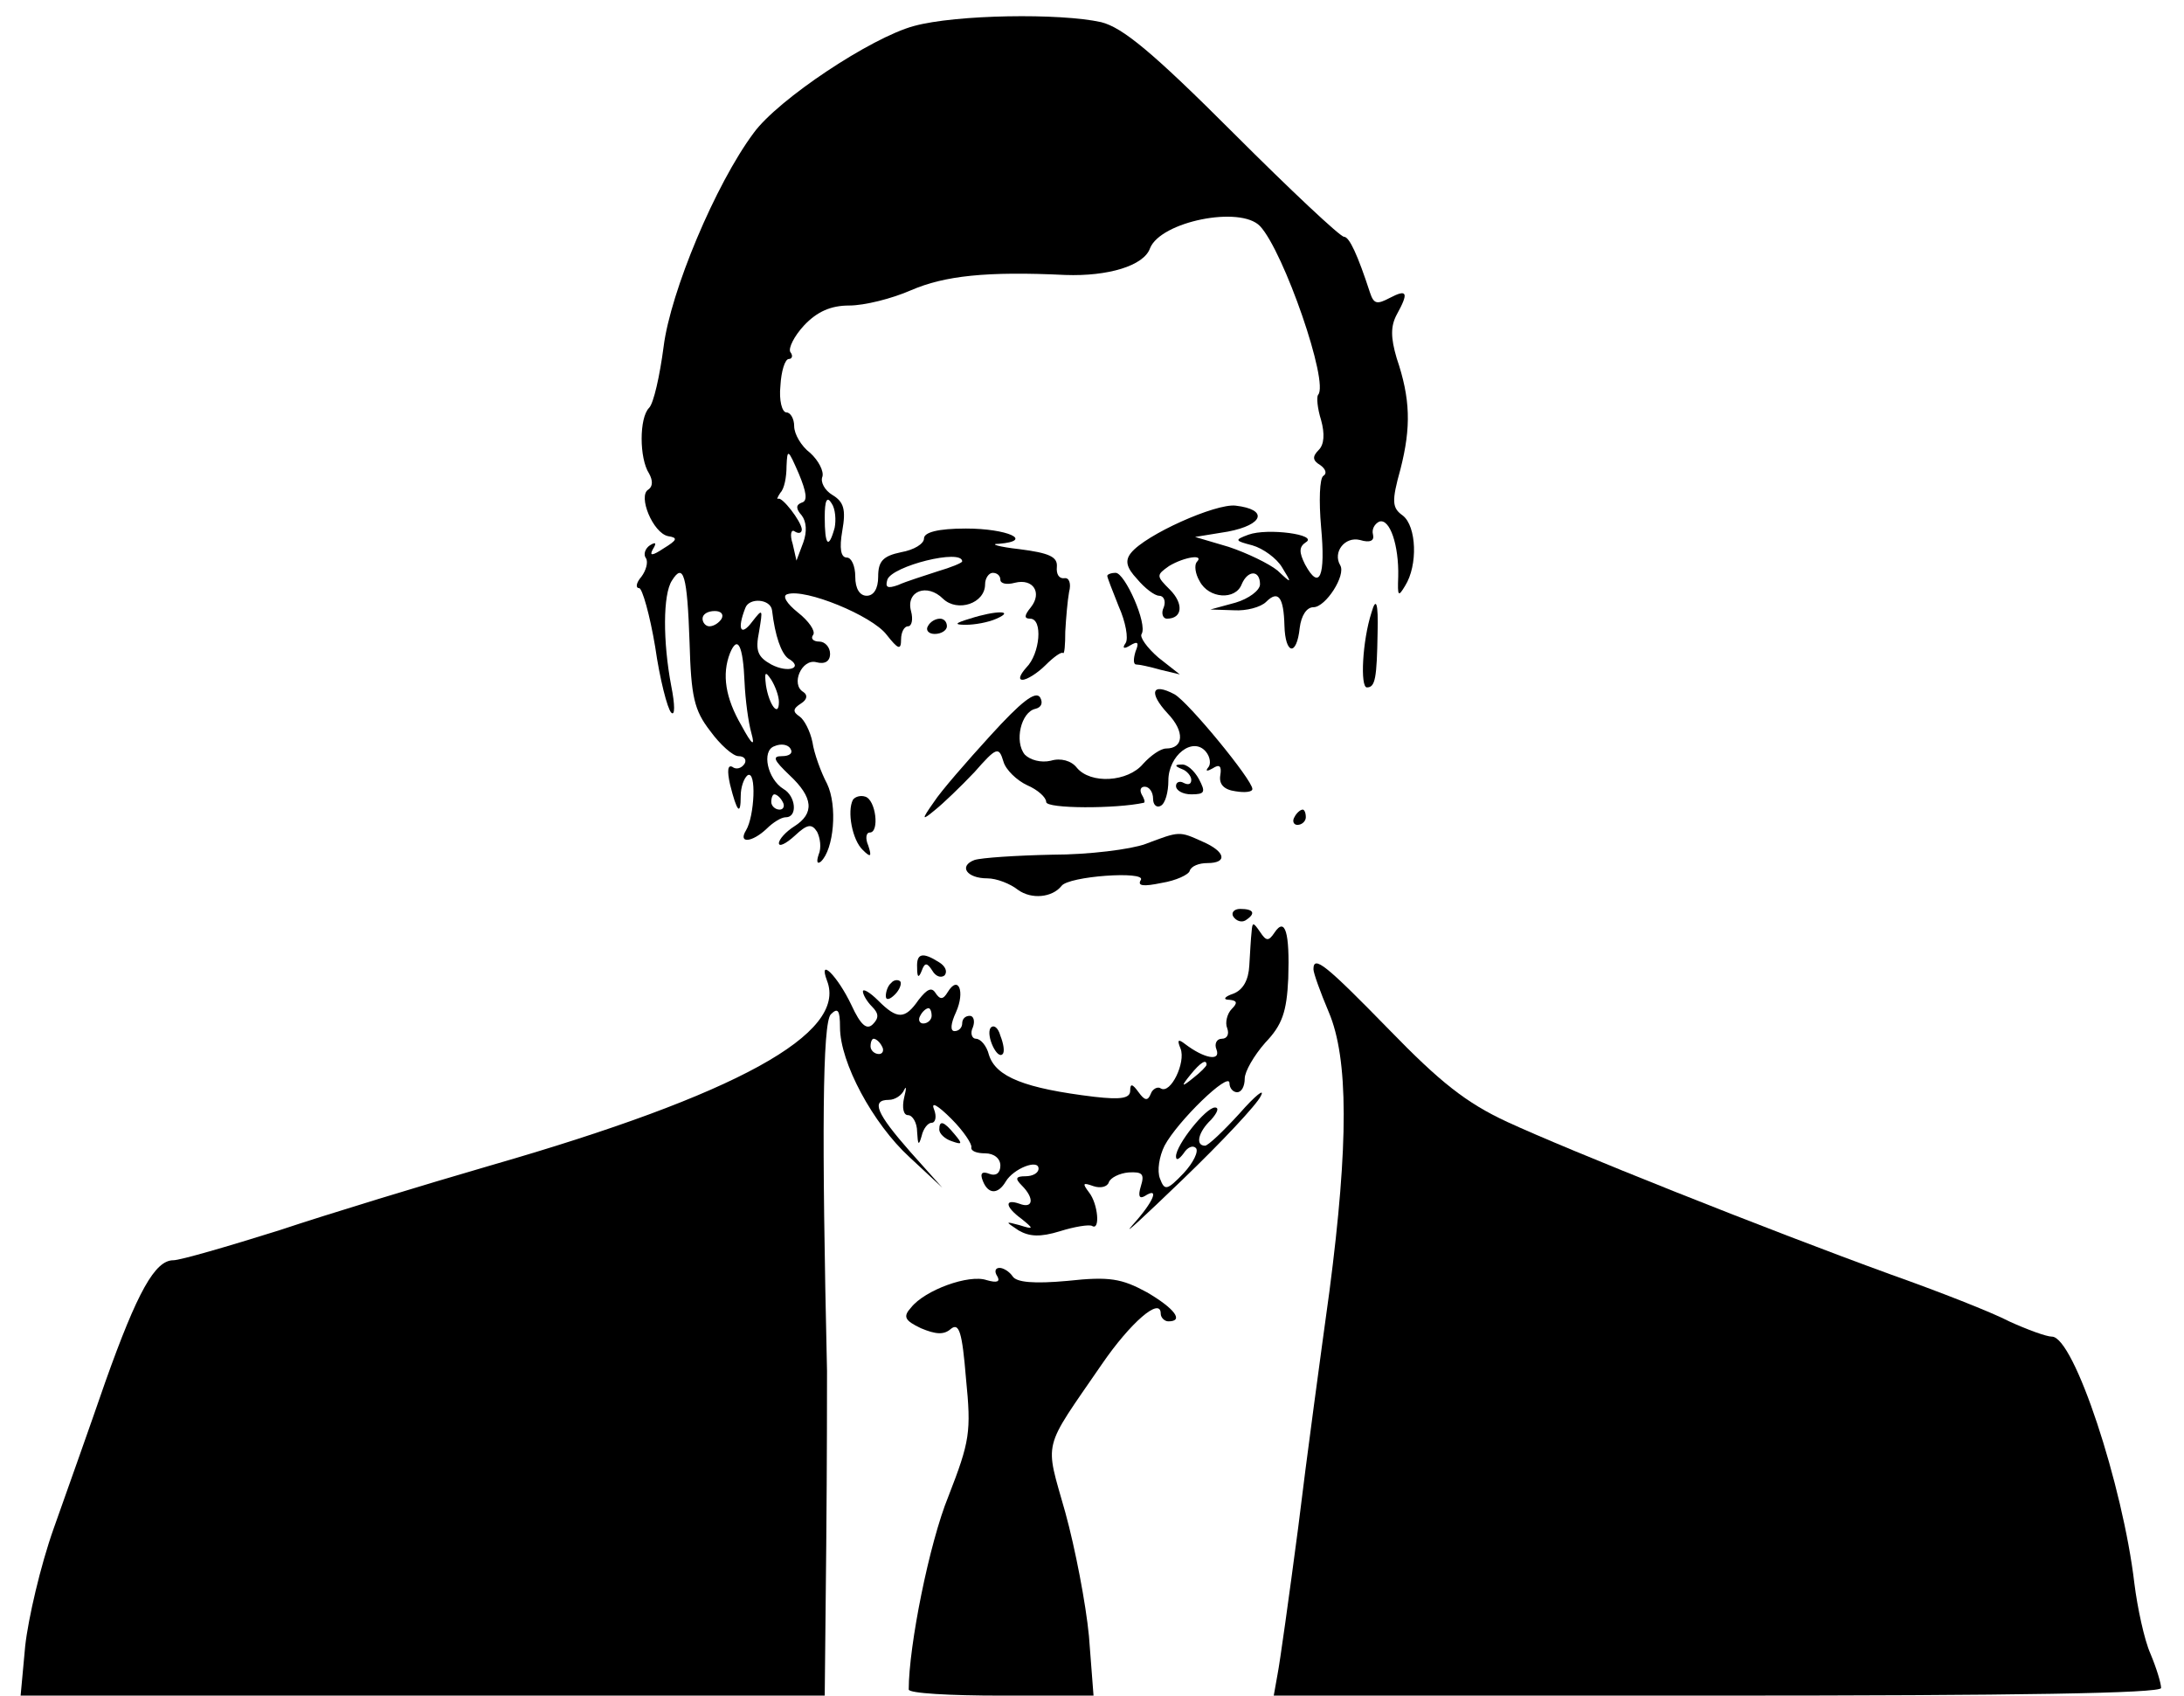 <?xml version="1.0" standalone="no"?>
<!DOCTYPE svg PUBLIC "-//W3C//DTD SVG 20010904//EN"
 "http://www.w3.org/TR/2001/REC-SVG-20010904/DTD/svg10.dtd">
<svg version="1.0" xmlns="http://www.w3.org/2000/svg"
 width="286pt" height="222pt" viewBox="0 0 286 222"
 preserveAspectRatio="xMidYMid meet">

<g transform="translate(0,222) scale(0.1,-0.1)"
fill="#000000" stroke="none">
<path d="M1197 2186 c-56 -15 -178 -96 -210 -140 -50 -67 -109 -208 -118 -280
-5 -38 -13 -74 -19 -80 -13 -13 -13 -66 0 -86 5 -9 5 -17 -1 -21 -14 -8 6 -57
26 -61 13 -2 12 -5 -6 -16 -15 -10 -19 -10 -14 -1 5 8 4 10 -4 5 -6 -4 -9 -12
-5 -17 3 -5 0 -16 -6 -24 -7 -8 -8 -15 -3 -15 4 0 14 -35 21 -77 6 -42 16 -81
21 -86 5 -5 5 10 0 35 -11 58 -11 120 1 138 15 24 20 7 23 -81 2 -71 6 -89 27
-116 13 -18 30 -33 37 -33 8 0 11 -5 8 -10 -4 -6 -11 -8 -16 -4 -6 3 -7 -5 -3
-23 9 -36 14 -42 14 -15 0 11 4 23 9 27 12 7 9 -54 -2 -72 -11 -18 8 -16 27 2
8 8 19 15 25 15 16 0 13 28 -3 37 -21 13 -29 50 -12 56 9 4 18 2 21 -3 4 -6
-1 -10 -11 -10 -13 0 -11 -5 10 -25 31 -29 33 -50 6 -67 -11 -7 -20 -17 -20
-22 0 -5 9 -1 21 10 16 15 22 16 29 5 4 -8 6 -21 2 -30 -3 -9 -2 -13 3 -9 17
16 22 73 8 102 -8 15 -17 40 -19 54 -3 15 -11 30 -17 34 -9 6 -9 10 2 17 8 5
9 11 3 15 -17 10 -2 44 17 39 11 -3 18 1 18 11 0 9 -7 16 -14 16 -8 0 -12 4
-8 9 3 5 -6 18 -20 29 -15 12 -21 22 -14 24 23 8 111 -28 130 -53 15 -19 19
-21 19 -6 0 9 4 17 9 17 5 0 7 9 4 20 -7 26 21 37 42 16 19 -18 55 -6 55 19 0
8 5 15 10 15 6 0 10 -4 10 -9 0 -5 8 -7 19 -4 24 6 36 -13 21 -32 -9 -11 -9
-15 -1 -15 17 0 13 -46 -5 -64 -8 -9 -11 -16 -5 -16 6 0 20 9 30 19 11 11 21
18 23 16 2 -2 3 11 3 28 1 18 3 41 5 52 3 11 0 19 -6 18 -7 -1 -11 5 -10 15 1
13 -10 18 -49 23 -27 3 -40 7 -27 7 47 4 11 20 -43 20 -37 0 -55 -5 -55 -13 0
-7 -13 -15 -30 -18 -24 -5 -30 -12 -30 -32 0 -16 -6 -25 -15 -25 -9 0 -15 9
-15 25 0 14 -5 25 -11 25 -8 0 -10 12 -6 35 5 28 2 38 -13 47 -10 6 -16 17
-13 24 2 7 -5 21 -16 31 -12 9 -21 25 -21 35 0 10 -5 18 -10 18 -6 0 -10 16
-8 35 1 19 6 35 11 35 4 0 6 4 2 9 -3 5 5 21 18 35 17 18 35 26 59 26 20 0 56
9 81 20 44 19 99 25 202 20 56 -2 103 12 111 35 14 35 118 56 144 29 31 -33
91 -206 76 -221 -2 -3 -1 -17 4 -33 5 -18 4 -32 -3 -39 -9 -9 -8 -14 2 -20 7
-5 9 -11 4 -14 -5 -3 -6 -33 -3 -67 6 -65 -2 -84 -21 -49 -8 16 -8 23 1 29 17
10 -50 19 -75 10 -19 -7 -18 -8 5 -14 14 -4 32 -17 39 -29 13 -21 13 -22 -6
-4 -11 9 -40 23 -64 31 l-44 13 43 7 c47 9 53 29 10 34 -26 3 -118 -38 -137
-62 -8 -10 -6 -19 8 -34 10 -12 23 -22 29 -22 6 0 9 -7 6 -15 -4 -8 -1 -15 4
-15 21 0 22 20 4 38 -18 18 -18 19 -1 31 20 12 47 16 36 5 -3 -4 -2 -15 4 -25
12 -23 47 -25 55 -4 8 19 24 19 24 0 0 -8 -15 -19 -32 -24 l-33 -9 31 -1 c16
-1 35 4 42 11 16 16 23 6 24 -31 1 -38 16 -41 20 -3 2 16 9 27 18 27 16 0 43
42 35 55 -10 17 6 38 26 33 13 -4 19 -1 17 7 -2 7 2 14 8 17 14 5 26 -31 25
-72 -1 -26 0 -27 9 -12 17 27 15 78 -3 92 -14 10 -15 18 -3 61 14 55 13 92 -5
145 -8 27 -8 42 0 57 16 29 14 34 -9 22 -17 -9 -21 -8 -26 7 -16 49 -27 73
-34 73 -5 0 -70 61 -145 136 -106 106 -145 138 -173 145 -54 12 -190 10 -245
-5z m-147 -624 c-8 -3 -8 -8 0 -17 6 -8 7 -21 2 -35 l-9 -24 -5 22 c-4 12 -2
20 3 16 5 -3 9 -2 9 3 -1 11 -26 43 -31 40 -2 -1 -1 2 3 8 5 5 8 20 8 35 1 23
2 22 16 -10 10 -24 12 -36 4 -38z m43 -33 c-8 -29 -13 -23 -13 14 0 22 3 28 9
18 5 -7 6 -22 4 -32z m167 -44 c0 -2 -15 -8 -32 -13 -18 -6 -41 -13 -52 -18
-14 -5 -17 -3 -14 7 6 18 98 41 98 24z m-249 -64 c4 -34 12 -56 21 -63 21 -12
1 -20 -22 -8 -18 10 -21 18 -16 43 5 30 5 31 -9 13 -15 -20 -20 -10 -9 18 5
14 33 12 35 -3z m-66 -11 c-3 -5 -10 -10 -16 -10 -5 0 -9 5 -9 10 0 6 7 10 16
10 8 0 12 -4 9 -10z m30 -83 c1 -23 5 -53 9 -67 5 -18 1 -16 -13 10 -21 36
-26 67 -15 95 10 24 17 10 19 -38z m45 -26 c0 -21 -13 -4 -17 22 -2 17 -1 19
7 7 5 -8 10 -21 10 -29z m5 -131 c3 -5 1 -10 -4 -10 -6 0 -11 5 -11 10 0 6 2
10 4 10 3 0 8 -4 11 -10z"/>
<path d="M1450 1466 c0 -2 7 -20 15 -40 9 -20 13 -42 9 -48 -5 -7 -2 -8 6 -3
10 6 12 4 7 -8 -3 -10 -3 -17 1 -17 4 0 18 -3 32 -7 l25 -6 -28 22 c-15 13
-25 27 -22 31 8 13 -22 80 -34 80 -6 0 -11 -2 -11 -4z"/>
<path d="M1796 1418 c-12 -37 -15 -98 -6 -98 11 0 13 12 14 72 1 39 -2 47 -8
26z"/>
<path d="M1270 1410 c-20 -6 -21 -8 -5 -8 11 0 29 3 40 8 25 11 -1 11 -35 0z"/>
<path d="M1215 1400 c-3 -5 1 -10 9 -10 9 0 16 5 16 10 0 6 -4 10 -9 10 -6 0
-13 -4 -16 -10z"/>
<path d="M1297 1257 c-31 -34 -65 -73 -74 -87 -17 -24 -16 -25 2 -10 10 8 33
30 51 49 29 33 32 34 38 14 3 -11 18 -25 31 -31 14 -6 25 -16 25 -22 0 -9 92
-9 128 -1 2 1 0 6 -3 11 -3 6 -1 10 4 10 6 0 11 -7 11 -16 0 -8 5 -12 10 -9 6
3 10 18 10 33 0 33 32 58 49 38 6 -7 7 -17 3 -21 -4 -5 -1 -5 6 -1 9 6 12 3
10 -9 -2 -12 5 -19 20 -21 12 -2 22 -1 22 3 0 12 -84 114 -102 124 -30 16 -34
2 -9 -25 23 -24 21 -46 -2 -46 -7 0 -20 -9 -30 -20 -20 -24 -69 -27 -87 -5 -7
9 -21 13 -34 9 -13 -3 -27 1 -34 8 -14 17 -5 56 14 60 8 2 10 8 6 15 -6 9 -25
-6 -65 -50z"/>
<path d="M1548 1213 c6 -2 12 -9 12 -14 0 -6 -4 -7 -10 -4 -5 3 -10 1 -10 -4
0 -6 9 -11 20 -11 18 0 19 3 10 20 -6 11 -16 20 -23 19 -9 0 -9 -2 1 -6z"/>
<path d="M1117 1173 c-8 -15 -1 -53 13 -66 10 -10 12 -9 7 6 -4 9 -3 17 2 17
13 0 8 43 -6 47 -6 2 -13 0 -16 -4z"/>
<path d="M1695 1150 c-3 -5 -1 -10 4 -10 6 0 11 5 11 10 0 6 -2 10 -4 10 -3 0
-8 -4 -11 -10z"/>
<path d="M1500 1115 c-19 -7 -74 -14 -122 -14 -47 -1 -93 -4 -102 -7 -21 -8
-10 -24 17 -24 12 0 30 -7 40 -15 18 -13 45 -10 57 5 9 13 111 20 104 8 -5 -8
3 -9 27 -4 19 3 36 11 37 16 2 6 12 10 23 10 27 0 24 15 -6 28 -31 14 -30 14
-75 -3z"/>
<path d="M1615 1020 c4 -6 11 -8 16 -5 14 9 11 15 -7 15 -8 0 -12 -5 -9 -10z"/>
<path d="M1639 1000 c-1 -8 -2 -28 -3 -44 -1 -19 -8 -32 -21 -37 -12 -4 -14
-8 -5 -8 10 -1 11 -4 3 -12 -6 -6 -9 -18 -6 -25 3 -8 0 -14 -7 -14 -7 0 -10
-7 -7 -14 6 -16 -16 -12 -41 7 -9 7 -11 6 -6 -6 7 -18 -13 -60 -26 -52 -4 3
-11 -1 -13 -7 -4 -10 -8 -9 -16 2 -8 11 -11 12 -11 2 0 -10 -12 -12 -47 -8
-91 11 -129 26 -138 55 -3 12 -11 21 -17 21 -5 0 -8 7 -4 15 3 8 1 15 -4 15
-6 0 -10 -4 -10 -10 0 -5 -4 -10 -10 -10 -6 0 -5 10 2 25 12 27 3 49 -11 26
-6 -10 -10 -10 -16 -1 -5 8 -11 5 -22 -9 -18 -26 -28 -26 -53 -1 -11 11 -20
16 -20 12 0 -4 5 -13 12 -20 9 -9 9 -15 1 -23 -8 -8 -16 -1 -28 25 -18 38 -44
64 -32 32 27 -69 -118 -149 -441 -242 -86 -25 -211 -63 -277 -85 -67 -21 -129
-39 -138 -39 -24 0 -47 -41 -89 -159 -20 -58 -51 -145 -68 -193 -17 -48 -33
-117 -37 -153 l-6 -65 527 0 526 0 2 198 c1 108 1 211 1 227 -7 309 -6 456 5
467 9 9 12 6 12 -17 0 -46 43 -126 91 -170 l43 -40 -42 47 c-44 50 -52 68 -28
68 8 0 17 6 20 13 3 6 3 2 0 -10 -3 -13 -1 -23 5 -23 6 0 12 -10 12 -22 1 -17
2 -19 6 -5 2 9 8 17 13 17 5 0 7 8 3 18 -4 10 5 5 23 -13 16 -16 27 -33 26
-37 -1 -5 7 -8 18 -8 12 0 20 -7 20 -16 0 -10 -6 -14 -14 -11 -10 4 -13 1 -9
-9 7 -18 20 -18 30 -1 10 17 43 30 43 17 0 -6 -8 -10 -17 -10 -13 0 -14 -3 -5
-12 17 -17 15 -31 -3 -24 -20 7 -19 -4 3 -20 16 -13 16 -14 -3 -8 -19 5 -19 5
-1 -7 14 -8 28 -9 54 -1 19 6 38 9 42 7 11 -7 8 29 -4 44 -9 12 -8 13 6 8 9
-3 18 -1 20 5 2 6 14 12 26 13 18 1 21 -2 16 -18 -4 -13 -2 -17 5 -13 20 13
12 -7 -16 -38 -15 -17 14 10 65 59 52 50 98 99 103 110 6 11 -7 1 -28 -23 -21
-23 -41 -42 -45 -42 -13 0 -9 18 8 34 8 9 11 16 5 16 -12 0 -51 -49 -51 -64 0
-6 4 -4 10 4 5 8 12 11 16 7 4 -4 -3 -19 -16 -33 -22 -23 -25 -23 -31 -7 -4
10 -1 29 6 43 17 32 85 98 85 82 0 -7 5 -12 10 -12 6 0 10 8 10 18 0 9 12 30
27 47 22 23 28 40 30 84 2 60 -4 81 -18 60 -8 -12 -11 -11 -19 1 -9 13 -10 13
-11 0z m-419 -110 c0 -5 -5 -10 -11 -10 -5 0 -7 5 -4 10 3 6 8 10 11 10 2 0 4
-4 4 -10z m-65 -40 c3 -5 1 -10 -4 -10 -6 0 -11 5 -11 10 0 6 2 10 4 10 3 0 8
-4 11 -10z m425 -24 c0 -2 -8 -10 -17 -17 -16 -13 -17 -12 -4 4 13 16 21 21
21 13z"/>
<path d="M1201 953 c0 -13 2 -14 6 -4 4 11 7 11 14 0 4 -7 11 -10 16 -6 4 5 1
12 -7 17 -22 14 -30 12 -29 -7z"/>
<path d="M1720 951 c0 -5 9 -30 20 -56 26 -61 26 -173 1 -365 -11 -80 -30
-219 -41 -310 -12 -91 -24 -177 -27 -192 l-5 -28 581 0 c393 0 581 3 581 10 0
6 -6 26 -14 45 -8 18 -17 60 -21 92 -15 128 -79 323 -108 323 -7 0 -32 9 -56
20 -23 12 -92 39 -154 61 -165 60 -423 163 -503 200 -54 25 -88 52 -155 121
-83 85 -99 98 -99 79z"/>
<path d="M1167 933 c-4 -3 -7 -11 -7 -17 0 -6 5 -5 12 2 6 6 9 14 7 17 -3 3
-9 2 -12 -2z"/>
<path d="M1297 874 c-6 -10 9 -42 16 -34 3 3 1 14 -3 24 -3 11 -9 15 -13 10z"/>
<path d="M1230 741 c0 -5 7 -12 16 -15 14 -5 15 -4 4 9 -14 17 -20 19 -20 6z"/>
<path d="M1306 549 c4 -7 0 -9 -14 -5 -23 8 -81 -13 -99 -36 -11 -12 -8 -17
13 -27 19 -8 30 -9 39 -1 11 9 15 -4 20 -65 7 -70 5 -82 -23 -154 -25 -61 -52
-196 -52 -253 0 -5 54 -8 121 -8 l121 0 -6 78 c-4 42 -18 115 -31 162 -27 96
-31 79 48 194 37 54 77 89 77 66 0 -5 5 -10 10 -10 21 0 8 17 -28 38 -33 18
-49 21 -104 15 -44 -4 -67 -2 -72 6 -4 6 -12 11 -17 11 -6 0 -7 -5 -3 -11z"/>
</g>
</svg>
